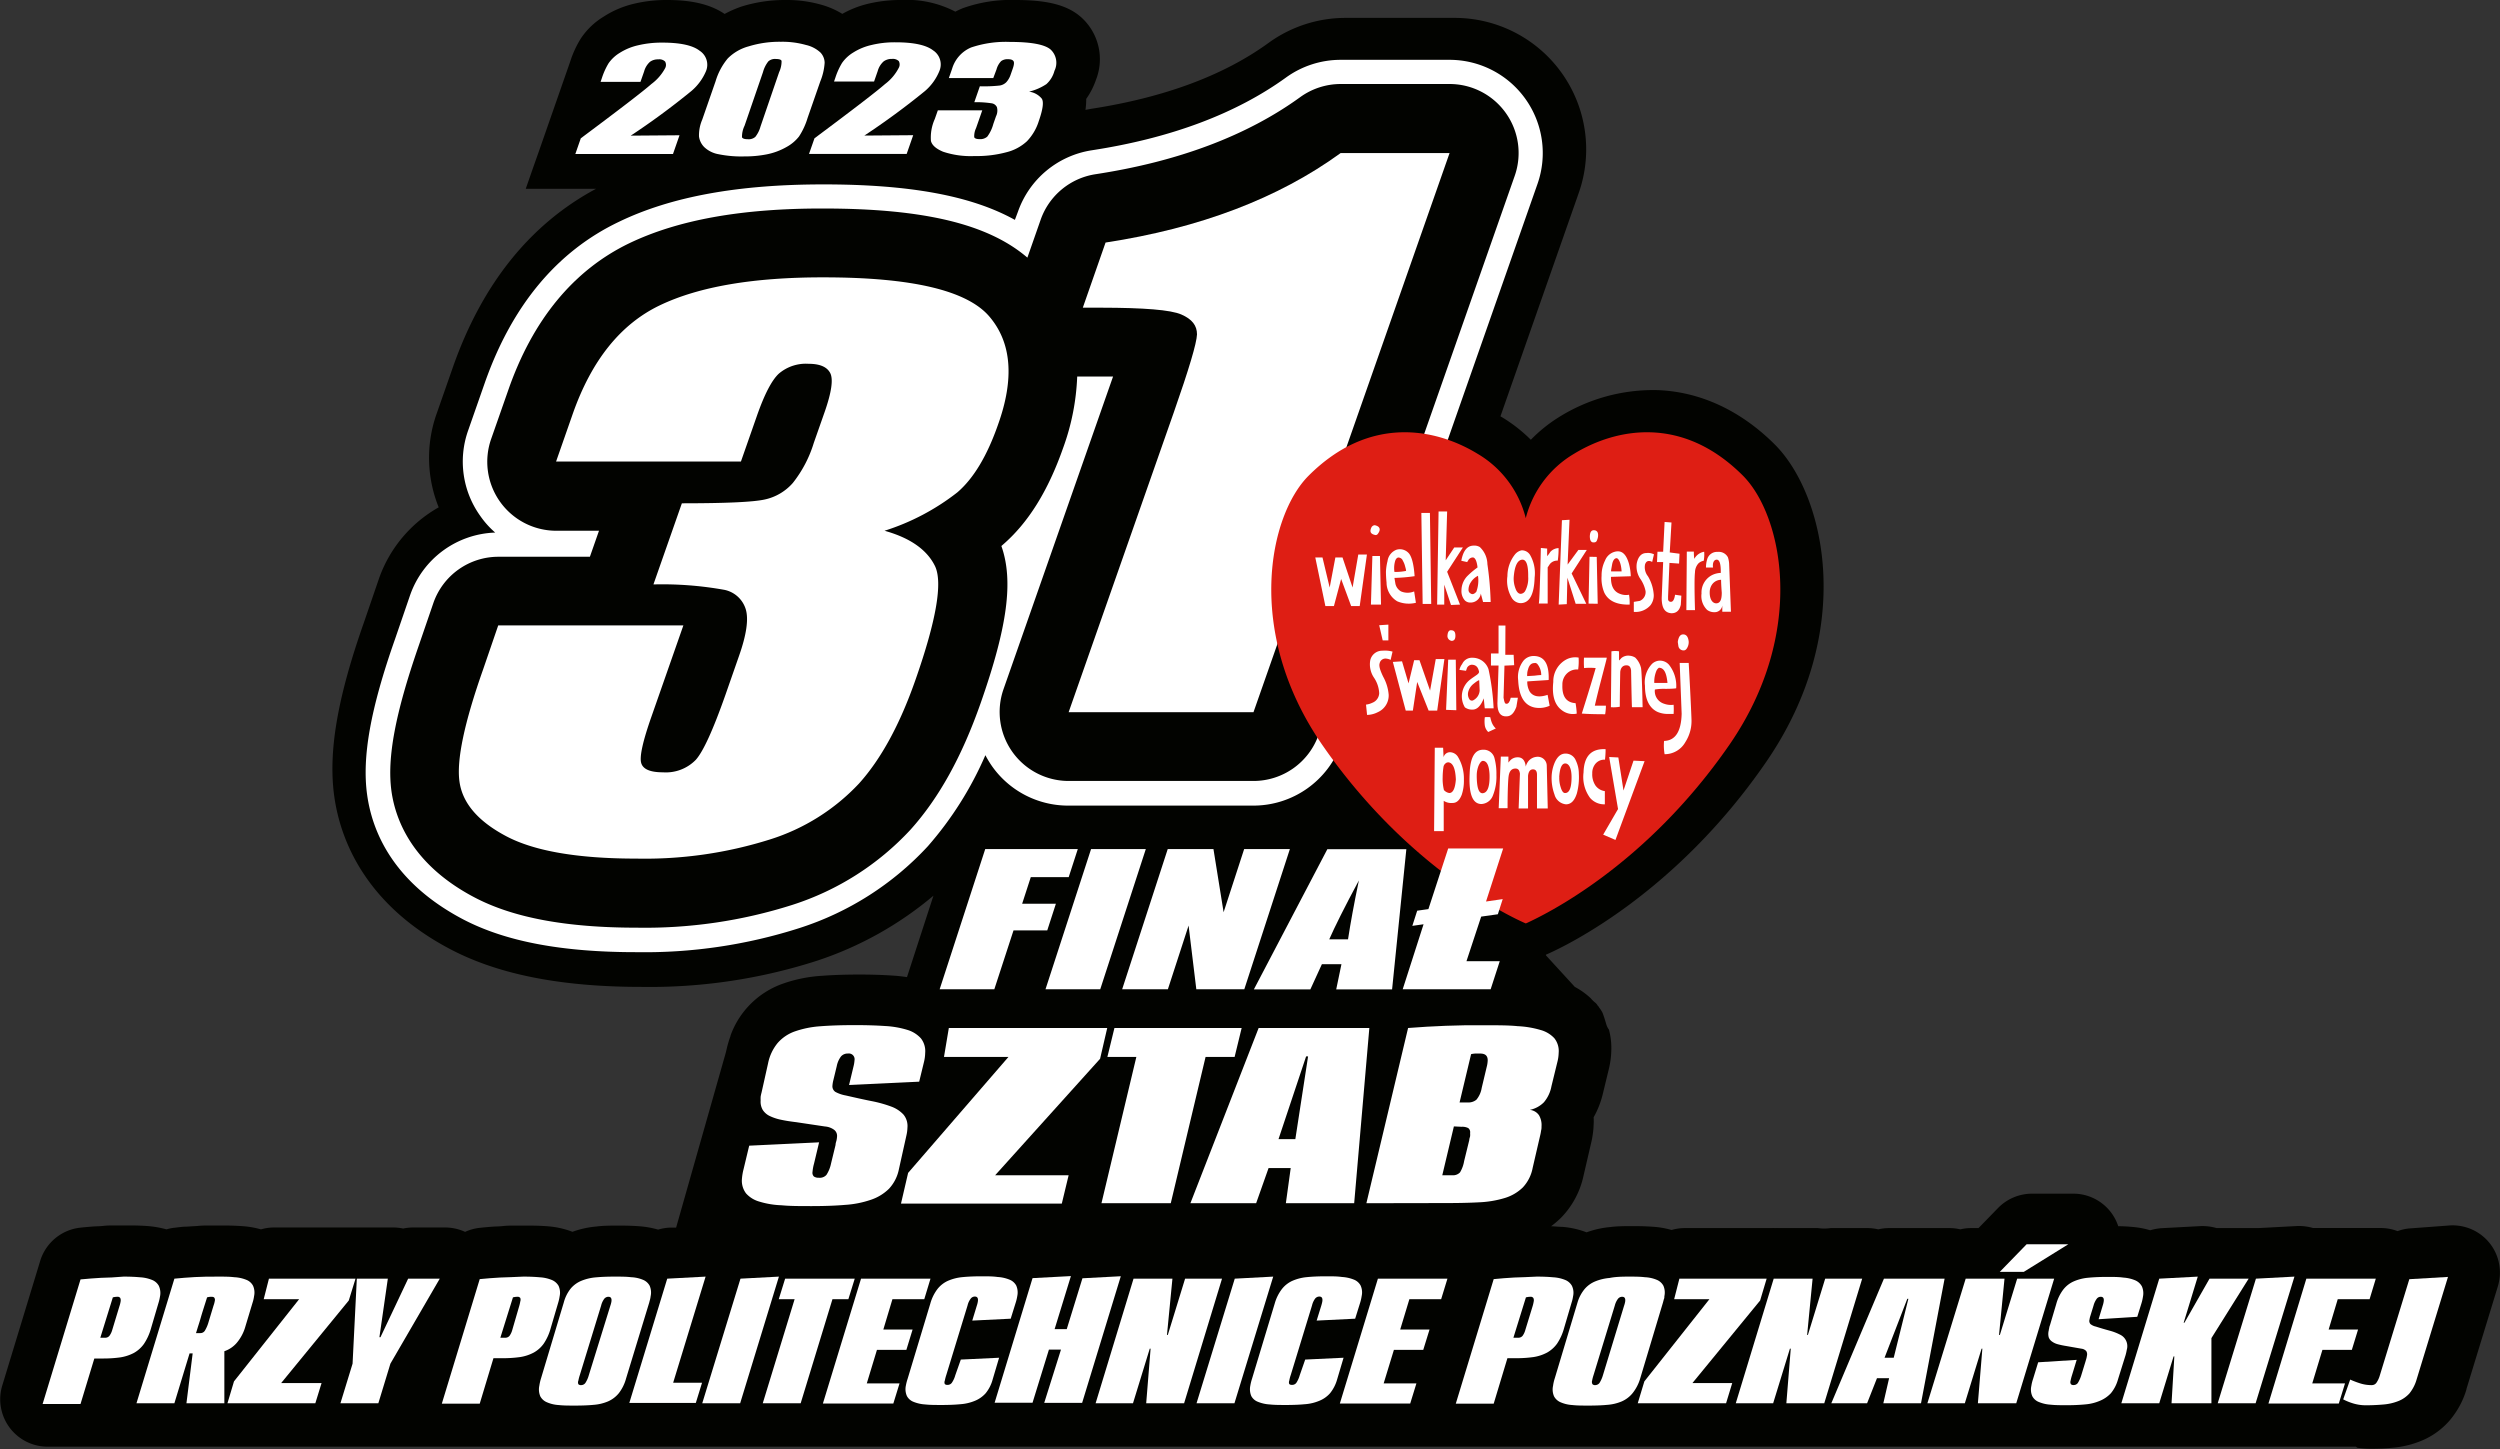 <svg xmlns="http://www.w3.org/2000/svg" viewBox="0 0 329.72 191.11"><rect x="0" y="0" width="329.72" height="191.11" fill="#333333" stroke="none"/><defs><style>.cls-1{fill:#020300;}.cls-2{fill:#fff;}.cls-3{fill:#de1e14;}</style></defs><g id="Warstwa_2" data-name="Warstwa 2"><g id="Warstwa_28" data-name="Warstwa 28"><path class="cls-1" d="M328.39,164a6.26,6.26,0,0,0-5.28-2.38L318,162a6,6,0,0,0-1.79.37,6.37,6.37,0,0,0-2.21-.41h-8.94a6.63,6.63,0,0,0-2.13-.26l-5.08.27h-.12l-.48,0h-4.91a6.62,6.62,0,0,0-2.14-.26l-5.07.27a6.54,6.54,0,0,0-1.54.28,11.07,11.07,0,0,0-2.33-.44c-.58-.06-1.21-.09-1.89-.1a6.24,6.24,0,0,0-5.93-4.29H268a6.28,6.28,0,0,0-4.49,1.9l-2.57,2.64h-1a5.9,5.9,0,0,0-1.4.17,6,6,0,0,0-1.41-.17h-8a6,6,0,0,0-1.41.17,6,6,0,0,0-1.41-.17h-4.88a5.84,5.84,0,0,1-1.67,0h-5.13a4.53,4.53,0,0,0-.52,0,4.07,4.07,0,0,0-.5,0H222.19a6.18,6.18,0,0,0-1.73.25,11.45,11.45,0,0,0-2.38-.42c-.79-.06-1.69-.09-2.66-.09s-2.11,0-3,.12a12.32,12.32,0,0,0-3.17.7,11.52,11.52,0,0,0-3.17-.72c-.47,0-1-.07-1.51-.08a13.38,13.38,0,0,0,1.28-1.09,11.31,11.31,0,0,0,3-5.58l1-4.31a11.3,11.3,0,0,0,.22-1.16,10.59,10.59,0,0,0,.11-1.23,7.83,7.83,0,0,0,0-1,11.85,11.85,0,0,0,1.21-3.08l.77-3.18a11.59,11.59,0,0,0,.35-2.49,9.38,9.38,0,0,0-.31-2.81,2.31,2.31,0,0,1-.36-.74c-.14-.49-.3-1-.47-1.45A3.85,3.85,0,0,0,211,133a1.43,1.43,0,0,1-.14-.2c0-.06-.11-.11-.14-.17l0,0a1.45,1.45,0,0,0-.4-.45,4.09,4.09,0,0,1-.51-.51h0a9.74,9.74,0,0,0-2.11-1.51L203.89,126l0-.09.17-.07c2.73-1.21,17-8.11,28.83-25.28,12-17.4,7.81-35.3,1.2-41.92-4.52-4.52-9.9-7-15.54-7.19a23.5,23.5,0,0,0-13,3.6A19.55,19.55,0,0,0,201.9,58a20.34,20.34,0,0,0-3.68-2.9l-.33-.19,10.32-29.44A17.34,17.34,0,0,0,191.85,2.36H177.48a17.28,17.28,0,0,0-10.19,3.31c-5.91,4.29-13.79,7.21-23.43,8.69l-.7.13a9.81,9.81,0,0,0,.1-1.45,9.8,9.8,0,0,0,1.28-2.5,7.43,7.43,0,0,0-1.94-8.26C140.79.68,138.2,0,133.93,0h0a18.76,18.76,0,0,0-7,1.1c-.32.14-.63.28-.93.44A13.85,13.85,0,0,0,118.83,0a18.32,18.32,0,0,0-4.4.51,13.15,13.15,0,0,0-3.34,1.32A10.85,10.85,0,0,0,108.41.65,16.5,16.5,0,0,0,103.64,0a19.15,19.15,0,0,0-5.77.84,14.19,14.19,0,0,0-2.3,1C93.73.6,91.32,0,88,0h0a18.36,18.36,0,0,0-4.41.5,12.75,12.75,0,0,0-4,1.71,9.56,9.56,0,0,0-3,2.89,13.52,13.52,0,0,0-1.38,3l-2.53,7.25-1.64,4.7-.84,2.38-.86,2.47h9.27c-8.68,4.65-15,12.53-18.85,23.45l-2.2,6.29a17.4,17.4,0,0,0,.3,12.27A17.41,17.41,0,0,0,50,76.26l-2,5.83c-3.52,10-4.72,17.08-3.92,22.9s4.14,14.31,15.26,20.17c6.3,3.33,14.56,5,25.25,5h0a71.9,71.9,0,0,0,23.16-3.45,46.27,46.27,0,0,0,15.36-8.58l-3.49,10.74c-.59-.09-1.2-.16-1.85-.2-1.31-.09-2.79-.14-4.42-.14-1.87,0-3.55.06-5,.17a18.82,18.82,0,0,0-5,1,11.34,11.34,0,0,0-7,6.87h0l0,.06a14,14,0,0,0-.53,1.8l-.09.38-6.56,23.1-.89,0a6.55,6.55,0,0,0-1.48.26,12.23,12.23,0,0,0-2.46-.44c-.79-.06-1.69-.09-2.66-.09s-2.11,0-3,.12a12.4,12.4,0,0,0-3.18.7,11.54,11.54,0,0,0-3.16-.72c-.83-.07-1.75-.1-2.74-.1H68c-.57,0-1.12,0-1.64.06s-1,.05-1.49.09-1,.08-1.53.14a6.19,6.19,0,0,0-2,.54,6.32,6.32,0,0,0-2.63-.58H54.49a6.43,6.43,0,0,0-1.32.14,6.41,6.41,0,0,0-1.31-.14H36.13a6.1,6.1,0,0,0-1.71.25,11.57,11.57,0,0,0-2.38-.42c-.79-.06-1.69-.09-2.66-.09H27.7c-.56,0-1.11,0-1.63.06l-1.47.09c-.5,0-1,.08-1.55.14a5.69,5.69,0,0,0-1.09.22,12.89,12.89,0,0,0-2.27-.42c-.82-.07-1.75-.1-2.74-.1H15.29c-.57,0-1.13,0-1.65.06s-1,.05-1.48.09-1,.08-1.53.14a6.24,6.24,0,0,0-5.33,4.39l-5,16.43a6.25,6.25,0,0,0,6,8.07H310.71l.2.14a12,12,0,0,0,1.7.13,29,29,0,0,0,3.05-.14,12.61,12.61,0,0,0,3.72-.92,9.91,9.91,0,0,0,3.76-2.74,11.28,11.28,0,0,0,2.15-4l0-.06,4.14-13.53A6.23,6.23,0,0,0,328.39,164Z"/><path class="cls-2" d="M201.21,13.08a12.29,12.29,0,0,0-10-5.19H176.82a12.32,12.32,0,0,0-7.22,2.34C163,15,154.41,18.22,144,19.82a12.3,12.3,0,0,0-9.74,8.09L133.85,29c-5.76-3.2-13.9-4.68-25.26-4.68h0c-11.25,0-20.06,1.61-26.93,4.92C73.46,33.14,67.52,40.3,63.94,50.49l-2.2,6.29A12.29,12.29,0,0,0,63.31,68a11.82,11.82,0,0,0,2,2.24,12.32,12.32,0,0,0-11.21,8.22l-2,5.83c-3.24,9.22-4.37,15.55-3.68,20.53.66,4.8,3.38,11.53,12.6,16.4,5.57,2.93,13,4.36,22.89,4.36h0a67,67,0,0,0,21.53-3.18,39.45,39.45,0,0,0,16.94-10.8,45.85,45.85,0,0,0,7.58-12,13.07,13.07,0,0,0,.89,1.47,12.28,12.28,0,0,0,10,5.18h24.39A12.3,12.3,0,0,0,176.92,98l25.86-73.75A12.29,12.29,0,0,0,201.21,13.08Z"/><path class="cls-1" d="M198.61,14.92a9.1,9.1,0,0,0-7.43-3.84H176.82a9.12,9.12,0,0,0-5.35,1.74c-7,5.07-16.07,8.49-27,10.16a9.13,9.13,0,0,0-7.22,6l-1.75,5c-5.19-4.45-13.66-6.47-26.89-6.48h0C97.78,27.48,89.43,29,83,32.08c-7.36,3.55-12.76,10.1-16,19.47l-2.2,6.28A9.1,9.1,0,0,0,73.34,70H79l-1.2,3.43H65.75a9.08,9.08,0,0,0-8.59,6.09l-2,5.83c-3,8.71-4.14,14.58-3.53,19,.56,4,2.91,9.78,10.94,14,5.09,2.68,12.1,4,21.41,4h0a64,64,0,0,0,20.5-3,36.38,36.38,0,0,0,15.6-9.92c3.75-4.17,6.78-9.64,9.26-16.71,3.53-10.07,4.35-16.11,2.73-20.71l.15-.13c3.39-2.92,6-7.11,8-12.82a30.81,30.81,0,0,0,1.85-9.4c.24,0,.48,0,.73,0h4l-.59,1.68L132.35,90.9A9.1,9.1,0,0,0,140.94,103h24.38a9.11,9.11,0,0,0,8.59-6.09L199.77,23.2A9.09,9.09,0,0,0,198.61,14.92Z"/><path class="cls-2" d="M191.18,20.19,165.32,93.93H140.94l13.87-39.54q3-8.57,3.06-10.29c0-1.16-.64-2-2.06-2.62s-4.95-.89-10.58-.9h-2.42l3-8.59q18.69-2.86,31-11.8Z"/><path class="cls-2" d="M116.66,70c3.37.94,5.58,2.49,6.64,4.63s.2,7.16-2.57,15.06q-3.08,8.81-7.44,13.65a27.28,27.28,0,0,1-11.76,7.38,54.8,54.8,0,0,1-17.6,2.52q-11.58,0-17.16-2.95t-6.17-7.2Q60,98.83,63.71,88.31l2-5.83H90.13l-4.2,12q-1.68,4.78-1.38,6.08c.2.87,1.16,1.3,2.89,1.3a5.51,5.51,0,0,0,4.32-1.64q1.47-1.63,3.91-8.56l1.78-5.1c1-2.82,1.3-4.89.91-6.19a3.72,3.72,0,0,0-2.84-2.58,46.24,46.24,0,0,0-9.34-.71l3.75-10.7q8.68,0,10.92-.5a6.83,6.83,0,0,0,3.72-2.19,16,16,0,0,0,2.76-5.28l1.44-4.1q1.35-3.87.73-5.1c-.42-.82-1.37-1.23-2.86-1.23a5.49,5.49,0,0,0-3.92,1.3c-.93.86-1.89,2.71-2.88,5.53l-2.12,6.06H73.34l2.2-6.29Q79.26,44,87,40.28t21.63-3.7q17.44,0,21.85,5.16T131.63,56q-2.16,6.19-5.37,8.94A30.47,30.47,0,0,1,116.66,70Z"/><path class="cls-3" d="M229.88,62.74c-8.06-8.07-16.84-6.23-22.32-2.87a13.8,13.8,0,0,0-6.33,8.47,13.72,13.72,0,0,0-6.32-8.47c-5.48-3.36-14.25-5.2-22.32,2.87-5.23,5.22-8.46,20.62,1.78,35.47,11.19,16.21,24.58,22.57,26.72,23.52l.14.06.15-.06c2.14-1,15.53-7.31,26.72-23.52C238.34,83.36,235.11,68,229.88,62.74Z"/><path class="cls-2" d="M220.45,68.91l-.91-.07-.19,3.93-.75,0-.06,1.36.81,0-.19,4.75c0,1.28.38,1.94,1.29,2,.64,0,1.06-.36,1.23-1.13l.07-1.19-.83-.12c-.09.63-.28.93-.53.93A.35.35,0,0,1,220,79l0-.34.18-4.42,1.27.09.06-1.3-1.29-.17Z"/><path class="cls-2" d="M228.05,74.3a3.3,3.3,0,0,0-.16-.8,1.36,1.36,0,0,0-1.36-.71,1.34,1.34,0,0,0-1.38,1,3.53,3.53,0,0,0-.15,1.06l.93,0a1.62,1.62,0,0,1,0-.53c.07-.34.24-.49.47-.51.4,0,.57.58.55,1.75a2.77,2.77,0,0,0-1.25.34,2.58,2.58,0,0,0-1.29,2.38,2.55,2.55,0,0,0,.74,2.16,1.57,1.57,0,0,0,1,.3,1,1,0,0,0,1-.89l0,.83h1.14Zm-2.56,3.79a1.79,1.79,0,0,1,.31-1,1.46,1.46,0,0,1,1.19-.62s0,.57.09,1.7c0,.89-.19,1.36-.68,1.4S225.47,79.1,225.49,78.09Z"/><path class="cls-2" d="M223.4,72.75l-.93,0-.06,7.72h1.14c-.08-2.7-.08-4.38,0-5a1.79,1.79,0,0,1,.45-1.16,1.33,1.33,0,0,1,.7-.35,4.5,4.5,0,0,0,.06-1.19,1.8,1.8,0,0,0-1.3.94A6.25,6.25,0,0,1,223.4,72.75Z"/><path class="cls-2" d="M215.08,76a7.23,7.23,0,0,0-.24-1.65c-.31-1.09-.78-1.64-1.48-1.64a1.9,1.9,0,0,0-1.68,1.23,4.34,4.34,0,0,0-.45,2,4.9,4.9,0,0,0,.36,2.23c.53,1.08,1.64,1.61,3.34,1.57a6.38,6.38,0,0,0-.08-1.3,2.14,2.14,0,0,1-1.2-.12c-.82-.3-1.21-1.05-1.18-2.24Zm-2.57-.64c-.07,0,0-.29.1-.87s.32-.85.58-.87.61.58.68,1.74Z"/><path class="cls-2" d="M218.14,73.11a1.75,1.75,0,0,0-1-.17c-.66,0-1.1.49-1.27,1.36a2.91,2.91,0,0,0,.44,2,4.35,4.35,0,0,1,.72,1.66,1.25,1.25,0,0,1-.76,1.29l-.79.13,0,1.32a2.61,2.61,0,0,0,2.21-.89,2.14,2.14,0,0,0,.42-1.34,5.44,5.44,0,0,0-.76-2.46,1.92,1.92,0,0,1-.39-1.56c.11-.34.3-.48.56-.46a.72.72,0,0,1,.38.13Z"/><path class="cls-2" d="M222,83.67c-.28,0-.47.15-.6.49a2.36,2.36,0,0,0-.12.51l.08.55a.68.68,0,0,0,.72.56c.18,0,.35-.13.49-.43a1.51,1.51,0,0,0,.15-.72C222.66,84,222.41,83.67,222,83.67Z"/><path class="cls-2" d="M215.67,86.73a1.7,1.7,0,0,0-.76-.25,1.41,1.41,0,0,0-1.07.31,3,3,0,0,1-.31.32l0-1.21a3.15,3.15,0,0,0-1,0l-.07,7.37a4.27,4.27,0,0,0,1.17-.06c0-.11,0-1.64.06-4.61.07-.55.34-.83.77-.85s.59.21.66.66c.06,3.19.1,4.82.12,4.86l1.4,0c-.06-3.12-.14-4.84-.21-5.18A2.86,2.86,0,0,0,215.67,86.73Z"/><path class="cls-2" d="M220.11,87.66a1.6,1.6,0,0,0-1.13-.53,1.54,1.54,0,0,0-1.1.43,3.54,3.54,0,0,0-.93,2.87c0,1.8.57,2.95,1.65,3.46a3.49,3.49,0,0,0,1.24.27c.27,0,.55,0,.89,0a9.14,9.14,0,0,0,0-1.21,2.62,2.62,0,0,1-1.24-.13,1.74,1.74,0,0,1-1.23-1.88,7.19,7.19,0,0,1,1.41-.09c.93,0,1.4-.06,1.4-.08A4.48,4.48,0,0,0,220.11,87.66Zm-1.63.77a1.06,1.06,0,0,1,.31-.36c.66,0,1,.64,1.13,2-1.15,0-1.74,0-1.74,0A3.73,3.73,0,0,1,218.48,88.43Z"/><path class="cls-2" d="M222.72,87.43l-1.19,0,.26,6.71c-.06,2.33-.83,3.54-2.32,3.58a6.67,6.67,0,0,0,.07,1.75,3.12,3.12,0,0,0,2.74-1.6,5.13,5.13,0,0,0,.81-2.88C223.09,94.91,223,92.38,222.72,87.43Z"/><path class="cls-2" d="M209.68,70.71c0,.54.15.83.49.83s.42-.14.51-.44a1.41,1.41,0,0,0,.09-.55c0-.41-.22-.62-.56-.62S209.71,70.18,209.68,70.71Zm.3.2h0a.12.12,0,0,0,0,.08A.15.15,0,0,1,210,70.91Z"/><path class="cls-2" d="M207,68.55l-1,.06-.43,11.13,1.07-.06.08-3.49,1.09,3.44,1.4,0-1.93-4,2-3.1-1.11,0-1.42,1.93Z"/><path class="cls-2" d="M188.59,67.65h-1.13l.17,12h1.13Z"/><path class="cls-2" d="M190.86,67.46h-1.13l-.19,12.28h.94V77.11l.89,2.68,1.19-.05-1.7-4.33,2.08-3.21H191.8l-1.13,1.7Z"/><path class="cls-2" d="M193.69,73.82a.71.71,0,0,1,.55-.3c.3,0,.53.44.63,1.32A10.78,10.78,0,0,0,193.5,76a2.77,2.77,0,0,0-.75,1.87,1.84,1.84,0,0,0,.45,1.32,1,1,0,0,0,.72.28,1.35,1.35,0,0,0,1.38-1.19l.3,1.12,1,0a42.31,42.31,0,0,0-.43-5,3.18,3.18,0,0,0-1-2.25,1.38,1.38,0,0,0-.81-.19c-.84,0-1.39.66-1.63,2l.77.17Zm1,4.25c-.27.29-.5.36-.72.21a.53.53,0,0,1-.29-.43,1.74,1.74,0,0,1,.31-1.06,2.32,2.32,0,0,1,.94-.85A4.3,4.3,0,0,1,194.7,78.07Z"/><path class="cls-2" d="M185.76,72.92a1.57,1.57,0,0,0-1.57-.42A1.86,1.86,0,0,0,183,74a6.81,6.81,0,0,0-.21,1.38,14.29,14.29,0,0,0,.08,1.46,2.88,2.88,0,0,0,1.42,2.47,3.89,3.89,0,0,0,2.45.19L186.51,78a2.22,2.22,0,0,1-1.73,0,1.54,1.54,0,0,1-.74-1l-.13-.78a21.92,21.92,0,0,0,2.66-.23C186.46,74.37,186.17,73.33,185.76,72.92Zm-.76,1a2.72,2.72,0,0,1,.32.79c.11.38.15.57.1.59a6.92,6.92,0,0,1-1.51.13A3.36,3.36,0,0,1,184,74c.09-.3.25-.45.42-.47A.65.65,0,0,1,185,73.9Z"/><path class="cls-2" d="M191.37,83.12c-.28,0-.44.23-.47.76a.64.64,0,0,0,.56.64c.34,0,.51-.25.49-.74S191.75,83.14,191.37,83.12Zm0,.51s0,.08,0,.11,0,0,0,0h0s0-.06,0-.08S191.42,83.61,191.42,83.63Z"/><path class="cls-2" d="M187.21,87.07h-.7l-.74,3.06-.86-2.91-1.21.08,1.7,6.42h.94l.57-3.78,1.51,3.78h1.13l.95-6.8h-1.14l-.75,4.16Z"/><path class="cls-2" d="M198.55,82.5l-.91,0,0,3.68-1,0v1.6h1c-.09,3.1-.15,4.76-.15,5,0,1.17.4,1.74,1.19,1.7.61,0,1-.43,1.31-1.25l.2-1.21h-.94c-.12.53-.3.78-.53.8s-.26-.13-.34-.4l-.08-.4.12-4.23,1.28-.06-.07-1.37-1.1,0Z"/><path class="cls-2" d="M192.48,88.35l.87.12.13-.38a.77.77,0,0,1,.59-.42c.55,0,.87.27,1,.93,0,.13-.09.26-.33.43s-.59.4-.78.55a2.8,2.8,0,0,0-.76,3.71,1.61,1.61,0,0,0,1,.3c.6,0,1.1-.47,1.49-1.49l.13,1.32,1.17,0a31,31,0,0,0-.67-5.14,2.21,2.21,0,0,0-2.14-1.53,1.4,1.4,0,0,0-1.34.83A2,2,0,0,0,192.48,88.35Zm1.91,1.8c.4-.32.63-.45.7-.43l.06,1.34a1.54,1.54,0,0,1-.78,1.26.39.39,0,0,1-.58-.11,1.23,1.23,0,0,1-.15-.95A2,2,0,0,1,194.39,90.15Z"/><path class="cls-2" d="M192,87h-1l-.28,6.62,1.35.05Z"/><path class="cls-2" d="M205.45,73.94a10.87,10.87,0,0,0,.11-1.65,1.52,1.52,0,0,0-1.1.51,3.45,3.45,0,0,1-.41.55c0-.41,0-.74,0-1l-.83-.08c-.1,4.56-.19,7-.27,7.33h1.17l0-4.77.3-.45A1.25,1.25,0,0,1,205.45,73.94Z"/><path class="cls-2" d="M201.78,73.16a1.28,1.28,0,0,0-1.1-.58,1.53,1.53,0,0,0-.87.54,4.63,4.63,0,0,0-1,2.86,4.41,4.41,0,0,0,.61,2.93,1.43,1.43,0,0,0,1.1.64c1.19,0,1.81-1.1,1.88-3.38A4.8,4.8,0,0,0,201.78,73.16Zm-1,.65c.53,0,.79.73.77,2.26a3.51,3.51,0,0,1-.36,1.8.75.75,0,0,1-.62.45c-.3,0-.55-.25-.72-.77a3.61,3.61,0,0,1-.21-1.42C199.76,74.62,200.14,73.84,200.8,73.81Z"/><path class="cls-2" d="M202.16,86.52a1.73,1.73,0,0,0-1.25.64,3.51,3.51,0,0,0-.68,2.57c.1,2.1.81,3.29,2.15,3.58a3.32,3.32,0,0,0,2-.23l-.27-1.44c-1.13.38-1.92.23-2.36-.43a2.56,2.56,0,0,1-.32-1.34c1.78-.12,2.72-.17,2.82-.19C204.33,87.52,203.65,86.47,202.16,86.52Zm.3.91a.64.64,0,0,1,.27.11,2.28,2.28,0,0,1,.54,1.49s-.28,0-.85.08l-1,.06a.88.88,0,0,1,0-.27,1.86,1.86,0,0,1,.1-.58c.15-.59.43-.87.87-.87Z"/><path class="cls-2" d="M206.65,86.94a3.28,3.28,0,0,0-1.79,3c-.19,1.78.17,3,1.09,3.7a2.38,2.38,0,0,0,2,.48s0-.48-.15-1.38c-1.21-.08-1.8-.87-1.74-2.42a2,2,0,0,1,.68-1.57,1.87,1.87,0,0,1,1.4-.45,7.82,7.82,0,0,0,.06-1.57A2.56,2.56,0,0,0,206.65,86.94Z"/><path class="cls-2" d="M208.92,88.11a8.13,8.13,0,0,1,1.53,0s-.56,2-1.83,6c.74.06,1.76.09,3.08.09a6.83,6.83,0,0,0,.1-1.13c-.78,0-1.27,0-1.46,0,0,0,.23-1.06.77-3.15s.84-3.18.8-3.18h-3A10.56,10.56,0,0,0,208.92,88.11Z"/><path class="cls-2" d="M181.33,70.55a.33.33,0,0,0,.38-.13c.44-.56.31-1-.39-1.15a.52.52,0,0,0-.46.32C180.62,70.12,180.77,70.42,181.33,70.55Z"/><path class="cls-2" d="M182,73.33H181l-.19,6.41h1.33Z"/><path class="cls-2" d="M183.11,82.38l-1.21.08.46,2h.75Z"/><path class="cls-2" d="M182.81,86.86a1.79,1.79,0,0,1,.6.17l.25-1.09a3.68,3.68,0,0,0-1.32-.12,1.61,1.61,0,0,0-1.63,1.32,3.15,3.15,0,0,0,.49,2.22,4,4,0,0,1,.7,2.06,1.41,1.41,0,0,1-.89,1.26,2.71,2.71,0,0,1-.85.25l.14,1.36a3.21,3.21,0,0,0,1.41-.36,2.41,2.41,0,0,0,1.44-2.31,5.88,5.88,0,0,0-.72-2.36c-.41-.85-.59-1.43-.47-1.78A.78.78,0,0,1,182.81,86.86Z"/><path class="cls-2" d="M205,100.69a5.19,5.19,0,0,0-.36,1.72,6.35,6.35,0,0,0,.38,2.38,1.74,1.74,0,0,0,1.51,1.29c.66,0,1.13-.46,1.44-1.44a8.27,8.27,0,0,0,.26-2.6,4,4,0,0,0-.39-1.72,1.44,1.44,0,0,0-1.38-.93C205.84,99.39,205.35,99.82,205,100.69Zm.64,1.78c.08-1.17.34-1.78.8-1.78s.83.59.83,1.8q0,2.13-.87,2.1c-.23,0-.42-.27-.57-.78A3.88,3.88,0,0,1,205.65,102.47Z"/><path class="cls-2" d="M202.63,99.82a1.58,1.58,0,0,0-1.12.66,1.94,1.94,0,0,0-.28.63c-.09-.85-.47-1.27-1.15-1.23a1.33,1.33,0,0,0-.85.36,2.64,2.64,0,0,0-.29.34l0-.79-1,0-.28,6.8,1.17,0c0-2.4.08-3.78.13-4.16.08-.64.33-1,.78-1.06s.66.17.72.67l-.17,4.59,1.24,0,0-4.31c.06-.55.27-.84.63-.85s.55.22.55.7l0,4.46h1.42L204,101A1.19,1.19,0,0,0,202.63,99.82Z"/><path class="cls-2" d="M210,102a1.91,1.91,0,0,1,.39-1.23,1.53,1.53,0,0,1,1.29-.58,12.93,12.93,0,0,0,.08-1.38c-1.88-.1-2.86.92-2.91,3.08a4.66,4.66,0,0,0,.86,3.34,2.44,2.44,0,0,0,1.95.85s0-.59,0-1.74a1.82,1.82,0,0,1-1.23-.73A2.64,2.64,0,0,1,210,102Z"/><path class="cls-2" d="M196.55,94.59a3.3,3.3,0,0,0-.72,0,4.11,4.11,0,0,0,0,1.1,1.5,1.5,0,0,0,.45.85l1-.46a2.24,2.24,0,0,1-.58-.92A5,5,0,0,1,196.55,94.59Z"/><path class="cls-2" d="M190.33,98.62h-1.1l-.09,11,1.27,0,0-4a1.83,1.83,0,0,0,1.19.28c.52,0,.92-.38,1.19-1.09a5.83,5.83,0,0,0,.28-2,5.57,5.57,0,0,0-.79-3,1.28,1.28,0,0,0-1-.6.87.87,0,0,0-.89.66Zm.38,2,.24-.08c.65,0,1,.78,1.06,2.27-.09,1.19-.38,1.78-.87,1.78a1.21,1.21,0,0,1-.49-.2l-.21-.18a6.17,6.17,0,0,1-.17-1.69,9.62,9.62,0,0,1,.1-1.32A.74.74,0,0,1,190.71,100.64Z"/><path class="cls-2" d="M197.36,102.21a8,8,0,0,0-.25-2.2,1.47,1.47,0,0,0-1.51-1.13c-1.1,0-1.7,1-1.77,3.16-.14,2.7.39,4,1.56,4a1.71,1.71,0,0,0,1.51-1.13A6.62,6.62,0,0,0,197.36,102.21Zm-1.8-1.86c.51,0,.82.53.89,1.74.06,1.63-.25,2.48-.92,2.53-.34,0-.59-.34-.7-1.17a8.77,8.77,0,0,1-.06-1.4A3.64,3.64,0,0,1,195,101C195.19,100.58,195.37,100.37,195.56,100.35Z"/><polyline class="cls-2" points="215.44 100.32 214.12 104.26 213.44 99.9 212.23 99.84 213.4 106.7 211.44 110.08 213.06 110.78 216.9 100.39 215.44 100.32"/><polyline class="cls-2" points="209.64 73.43 209.51 79.61 210.72 79.63 210.59 73.45 209.64 73.43"/><polyline class="cls-2" points="178.2 79.93 176.88 76.36 175.93 79.93 174.8 79.93 173.47 73.52 174.42 73.52 175.37 77.49 176.12 73.52 177.06 73.52 178.39 77.49 179.14 73.14 180.28 73.14 179.33 79.93 178.2 79.93"/><polygon class="cls-2" points="139.26 119.19 134.81 119.19 135.95 115.68 140.95 115.68 142.15 111.98 129.94 111.98 123.93 130.47 131.14 130.47 133.67 122.71 138.12 122.71 139.26 119.19"/><polygon class="cls-2" points="143.9 111.98 137.89 130.47 145.11 130.47 151.12 111.98 143.9 111.98"/><polygon class="cls-2" points="164.09 111.98 161.38 120.31 160.04 111.98 154.01 111.98 148 130.47 154.03 130.47 156.76 122.07 157.78 130.47 164.11 130.47 170.12 111.98 164.09 111.98"/><path class="cls-2" d="M175.06,112l-9.69,18.49h7.45l1.52-3.32h2.58l-.69,3.32h7.37L185.48,112Zm2.73,11.89h-2.48c.72-1.64,2-4.22,3.91-7.77C178.58,119.19,178.11,121.78,177.79,123.87Z"/><path class="cls-2" d="M195.35,120.89l2.2-.31.64-2-2.2.32,2.26-7H191l-2.61,8-1.48.21-.64,2,1.48-.21L185,130.47h11.6l1.2-3.7h-4.39Z"/><path class="cls-2" d="M89.62,17.84l-.86,2.47H75.88l.72-2.07q7.74-5.77,9.3-7.15A6.35,6.35,0,0,0,87.72,9a.91.91,0,0,0,0-.88,1.06,1.06,0,0,0-.89-.29,1.77,1.77,0,0,0-1.1.32,2.63,2.63,0,0,0-.78,1.28l-.48,1.37H79.21l.18-.53a9.26,9.26,0,0,1,.87-1.92,4.87,4.87,0,0,1,1.48-1.38,7.65,7.65,0,0,1,2.43-1,13.4,13.4,0,0,1,3.18-.35c2.33,0,4,.35,4.92,1.07a2.2,2.2,0,0,1,.84,2.7A7,7,0,0,1,91.19,12a97.46,97.46,0,0,1-8,5.89Z"/><path class="cls-2" d="M108.19,10.73l-1.68,4.83A9.41,9.41,0,0,1,105.38,18a5.35,5.35,0,0,1-1.69,1.41,8.59,8.59,0,0,1-2.53.94,14.79,14.79,0,0,1-3,.28,15,15,0,0,1-3.39-.29,3.65,3.65,0,0,1-1.89-.94A2.43,2.43,0,0,1,92.19,18a5.22,5.22,0,0,1,.43-2.23l1.76-5.06a8.47,8.47,0,0,1,1.6-3,6.15,6.15,0,0,1,2.77-1.6,13.85,13.85,0,0,1,4.23-.6,11.44,11.44,0,0,1,3.31.42,4.15,4.15,0,0,1,1.92,1,2,2,0,0,1,.55,1.35A7.8,7.8,0,0,1,108.19,10.73Zm-5.43-1.22a3.35,3.35,0,0,0,.32-1.44c0-.19-.3-.29-.74-.29a1.32,1.32,0,0,0-1,.31,3.9,3.9,0,0,0-.71,1.42L98.2,16.58a3.34,3.34,0,0,0-.34,1.52c.07.17.32.26.76.26a1.31,1.31,0,0,0,1-.31,3.83,3.83,0,0,0,.68-1.36Z"/><path class="cls-2" d="M120.44,17.83l-.86,2.47H106.7l.72-2.06q7.74-5.77,9.3-7.15a6.26,6.26,0,0,0,1.82-2.15.92.92,0,0,0,0-.88,1.13,1.13,0,0,0-.9-.29,1.78,1.78,0,0,0-1.1.33,2.64,2.64,0,0,0-.78,1.27l-.48,1.38H110l.18-.52a9.26,9.26,0,0,1,.87-1.92,4.87,4.87,0,0,1,1.48-1.38,7.65,7.65,0,0,1,2.43-1,12.9,12.9,0,0,1,3.18-.35c2.33,0,4,.35,4.92,1.06a2.21,2.21,0,0,1,.84,2.71A6.88,6.88,0,0,1,122,12a98.35,98.35,0,0,1-8,5.88Z"/><path class="cls-2" d="M135.72,12.09a2.61,2.61,0,0,1,1.67.91c.29.42.16,1.4-.38,2.95a6.7,6.7,0,0,1-1.57,2.68,6.13,6.13,0,0,1-2.71,1.45,15,15,0,0,1-4.19.5,11.51,11.51,0,0,1-4.16-.57c-.93-.39-1.46-.86-1.6-1.42a5.94,5.94,0,0,1,.51-2.9l.4-1.14h5.86l-.82,2.35a2.44,2.44,0,0,0-.24,1.19c.06.17.3.26.72.26a1.38,1.38,0,0,0,1-.33,4.92,4.92,0,0,0,.8-1.68l.35-1a1.69,1.69,0,0,0,.12-1.21.92.92,0,0,0-.72-.51,13.64,13.64,0,0,0-2.26-.14l.73-2.1a19,19,0,0,0,2.62-.1,1.57,1.57,0,0,0,.86-.43,2.76,2.76,0,0,0,.58-1l.28-.8c.18-.51.21-.84.09-1s-.34-.24-.7-.24a1.4,1.4,0,0,0-.92.25,2.55,2.55,0,0,0-.61,1.09L131,10.3h-5.86l.43-1.23a4.4,4.4,0,0,1,2.51-2.81,14.34,14.34,0,0,1,5.14-.73c2.8,0,4.57.34,5.34,1a2.39,2.39,0,0,1,.51,2.81A3.58,3.58,0,0,1,138,11.1,7.26,7.26,0,0,1,135.72,12.09Z"/><path class="cls-2" d="M121.23,142.66l-9.25.44.6-2.5a4.33,4.33,0,0,0,.12-.76.76.76,0,0,0-.87-.89,1.15,1.15,0,0,0-.91.38,3.09,3.09,0,0,0-.56,1.27l-.44,1.82a4.2,4.2,0,0,0-.13.75.89.89,0,0,0,.39.84,4.59,4.59,0,0,0,1.37.47c1.27.29,2.42.55,3.44.75a16.39,16.39,0,0,1,2.57.72,4.13,4.13,0,0,1,1.6,1.05,2.38,2.38,0,0,1,.52,1.73,5.08,5.08,0,0,1-.13,1l-1,4.5a5.28,5.28,0,0,1-1.3,2.55,6.19,6.19,0,0,1-2.4,1.46,13,13,0,0,1-3.4.67c-1.3.11-2.76.16-4.39.16s-2.85,0-4-.11a11.14,11.14,0,0,1-2.9-.48,3.68,3.68,0,0,1-1.76-1.08,2.76,2.76,0,0,1-.55-1.9,7.18,7.18,0,0,1,.21-1.27l.75-3.13,9.22-.44-.67,2.81a5.9,5.9,0,0,0-.2,1.1.67.67,0,0,0,.19.6,1.08,1.08,0,0,0,.65.16,1.17,1.17,0,0,0,1-.38,4.33,4.33,0,0,0,.6-1.48l.6-2.47c0-.23.09-.44.13-.62a3.31,3.31,0,0,0,.07-.55A1,1,0,0,0,110,149a2.33,2.33,0,0,0-1.19-.43L105,148c-.77-.09-1.45-.2-2-.32a6.41,6.41,0,0,1-1.5-.5,2.26,2.26,0,0,1-.9-.79,2.14,2.14,0,0,1-.28-1.24,4.87,4.87,0,0,1,0-.51,5.41,5.41,0,0,1,.12-.55l.86-3.85a6.08,6.08,0,0,1,1.27-2.69,5.38,5.38,0,0,1,2.29-1.53,12.88,12.88,0,0,1,3.36-.67c1.3-.1,2.8-.15,4.52-.15q2.23,0,4,.12a12.2,12.2,0,0,1,2.93.51,3.91,3.91,0,0,1,1.79,1.12,2.74,2.74,0,0,1,.56,1.92,5.46,5.46,0,0,1-.17,1.24Z"/><path class="cls-2" d="M140.94,155l-.9,3.74H118.83l.94-4.05L133,139.4h-8.5l.64-3.82h20.89l-.94,4.06L131.25,155Z"/><path class="cls-2" d="M154.41,158.69h-9.14l4.6-19.29h-3.82l.93-3.82h16.78l-.93,3.82H159Z"/><path class="cls-2" d="M169.59,158.69l.64-4.64h-2.92l-1.64,4.64H157l9-23.11H180.6l-2,23.11Zm2.93-19.36h-.26l-3.64,10.91h2.22Z"/><path class="cls-2" d="M180.21,158.69l5.5-23.11,2.47-.17,2.48-.12,2.6-.07h2.85c1.52,0,2.87,0,4.06.12a12.61,12.61,0,0,1,3,.5,3.86,3.86,0,0,1,1.83,1.09,2.72,2.72,0,0,1,.57,1.93,5.34,5.34,0,0,1-.17,1.2l-.78,3.19a4.54,4.54,0,0,1-1,2.13,3.67,3.67,0,0,1-1.85,1,1.66,1.66,0,0,1,1.2.7,2.53,2.53,0,0,1,.34,1.46c0,.19,0,.37-.06.57a4.79,4.79,0,0,1-.11.6l-1,4.32a5.17,5.17,0,0,1-1.3,2.58,5.8,5.8,0,0,1-2.37,1.39,13.6,13.6,0,0,1-3.39.57c-1.3.07-2.75.1-4.35.1Zm11.54-10.13L190.22,155h1.28a1.27,1.27,0,0,0,1.06-.38,4.26,4.26,0,0,0,.54-1.48l.68-2.78c0-.18.08-.35.11-.51a2.25,2.25,0,0,0,0-.41.68.68,0,0,0-.25-.66,1.7,1.7,0,0,0-.87-.17Zm.75-3.16h1.06a1.66,1.66,0,0,0,1.16-.36,3.24,3.24,0,0,0,.7-1.56l.67-2.81a3.77,3.77,0,0,0,.12-.83c0-.59-.31-.89-1-.89l-.64,0a3,3,0,0,0-.55.08Z"/><path class="cls-2" d="M16.29,168.37q1.23,0,2.19.09a4.93,4.93,0,0,1,1.58.35,1.76,1.76,0,0,1,.89.78A2.26,2.26,0,0,1,21.1,171a5.85,5.85,0,0,1-.2.85l-1,3.4a7,7,0,0,1-.92,2,4.09,4.09,0,0,1-1.31,1.18,5.71,5.71,0,0,1-1.79.59,16.24,16.24,0,0,1-2.34.15h-1.1l-1.82,6h-5l5-16.43,1.36-.12,1.34-.09,1.42-.05Zm-.53,3.88a3.61,3.61,0,0,0,.15-.61.78.78,0,0,0-.05-.45.42.42,0,0,0-.39-.16,2.33,2.33,0,0,0-.59.08l-1.65,5.32h.61a.7.7,0,0,0,.59-.25,2.38,2.38,0,0,0,.38-.8Z"/><path class="cls-2" d="M28.71,168.37c.82,0,1.55,0,2.19.08a4.81,4.81,0,0,1,1.58.34,1.69,1.69,0,0,1,.89.78,2.2,2.2,0,0,1,.14,1.37,4.8,4.8,0,0,1-.2.87l-.93,3.08a5.76,5.76,0,0,1-1.15,2.21,3.75,3.75,0,0,1-1.64,1.11l0,6.86h-5l.82-6.57H25l-2,6.57H18l5-16.43,1.36-.12,1.35-.09,1.4-.05Zm-2.28,7.45a.69.69,0,0,0,.59-.32,4.58,4.58,0,0,0,.49-1.15l.65-2.15a3.34,3.34,0,0,0,.17-.63.51.51,0,0,0-.06-.41c-.06-.09-.19-.13-.39-.13a1.91,1.91,0,0,0-.57.08c-.36,1.15-.64,2-.83,2.67s-.34,1.09-.43,1.4l-.2.64Z"/><path class="cls-2" d="M42.41,182.41l-.82,2.66H30l.86-2.88,8.59-10.84H34.78l.69-2.71H46.89L46,171.52l-8.92,10.89Z"/><path class="cls-2" d="M53.83,168.64H58l-6.51,11.21-1.59,5.22h-5l1.6-5.22.56-11.21h4.09l-1.11,7.72h.14Z"/><path class="cls-2" d="M69,168.37q1.23,0,2.19.09a4.93,4.93,0,0,1,1.58.35,1.83,1.83,0,0,1,.9.78,2.2,2.2,0,0,1,.14,1.37,5.83,5.83,0,0,1-.19.85l-1,3.4a6.76,6.76,0,0,1-.91,2,4,4,0,0,1-1.32,1.18,5.63,5.63,0,0,1-1.79.59,16.09,16.09,0,0,1-2.33.15H65.08l-1.81,6h-5l5-16.43,1.35-.12,1.35-.09,1.42-.05Zm-.52,3.88a4.84,4.84,0,0,0,.14-.61.7.7,0,0,0,0-.45.42.42,0,0,0-.38-.16,2.33,2.33,0,0,0-.59.08l-1.66,5.32h.62a.71.71,0,0,0,.59-.25,2.4,2.4,0,0,0,.37-.8Z"/><path class="cls-2" d="M81.06,168.37c.82,0,1.54,0,2.18.08a4.52,4.52,0,0,1,1.56.34,1.74,1.74,0,0,1,.88.78,2.25,2.25,0,0,1,.13,1.39,3.06,3.06,0,0,1-.07.4q-.06.21-.12.45l-3.05,10a5.52,5.52,0,0,1-.95,1.93,3.81,3.81,0,0,1-1.41,1.08,6,6,0,0,1-1.9.46c-.72.07-1.53.1-2.45.1s-1.54,0-2.16-.07a4.54,4.54,0,0,1-1.55-.36,1.74,1.74,0,0,1-.89-.79,2.33,2.33,0,0,1-.13-1.39,6.46,6.46,0,0,1,.23-1l3-10a5,5,0,0,1,.93-1.85,3.67,3.67,0,0,1,1.39-1,6.39,6.39,0,0,1,1.89-.45C79.33,168.4,80.14,168.37,81.06,168.37Zm-.56,3.83a3.23,3.23,0,0,0,.14-.53c.06-.43-.07-.64-.4-.64a.71.71,0,0,0-.55.27,2.53,2.53,0,0,0-.41.9l-2.81,9.16a5.3,5.3,0,0,0-.19.73.6.6,0,0,0,0,.47.45.45,0,0,0,.35.12.69.69,0,0,0,.57-.28,3.64,3.64,0,0,0,.45-1Z"/><path class="cls-2" d="M88,168.64l5.06-.27-4.28,14h3.81l-.82,2.66H83Z"/><path class="cls-2" d="M97.66,168.64l5.07-.27-5.11,16.7h-5Z"/><path class="cls-2" d="M105.6,185.07h-5l4.2-13.72h-2.09l.84-2.71h9.18l-.84,2.71h-2.1Z"/><path class="cls-2" d="M113.56,168.64h9.16l-.82,2.71h-4.2l-1.2,4h3.86l-.82,2.68h-3.88l-1.34,4.42h4.32l-.82,2.66h-9.29Z"/><path class="cls-2" d="M126.72,179.31l5.05-.24-.84,2.83a4.93,4.93,0,0,1-.93,1.85,3.85,3.85,0,0,1-1.42,1,6.15,6.15,0,0,1-1.93.45c-.73.07-1.54.1-2.43.1s-1.56,0-2.19-.07a4.86,4.86,0,0,1-1.56-.35,1.66,1.66,0,0,1-.86-.76,2.24,2.24,0,0,1-.14-1.36,6.62,6.62,0,0,1,.23-.9l3-9.94a5.71,5.71,0,0,1,.93-1.9,3.68,3.68,0,0,1,1.38-1.09,6.22,6.22,0,0,1,1.9-.49c.72-.07,1.55-.11,2.48-.11s1.55,0,2.18.09a4.87,4.87,0,0,1,1.57.35,1.72,1.72,0,0,1,.89.78,2.27,2.27,0,0,1,.14,1.37,5.85,5.85,0,0,1-.2.85l-.67,2.15-5.07.25.61-2a3.13,3.13,0,0,0,.13-.53c.06-.43-.07-.64-.4-.64a.68.68,0,0,0-.54.27,2.36,2.36,0,0,0-.42.9l-2.8,9.16a5.85,5.85,0,0,0-.2.76.55.55,0,0,0,0,.45.47.47,0,0,0,.36.11.68.68,0,0,0,.56-.27,3.32,3.32,0,0,0,.46-1Z"/><path class="cls-2" d="M139.93,178h-1.59l-2.16,7h-5l5-16.43,5.06-.27-2.15,7h1.6l2.07-6.71,5.06-.27-5.1,16.7h-5Z"/><path class="cls-2" d="M151.75,177.87h-.11l-2.21,7.2H144.5l5-16.43h5.13l-.72,7.42h.11l2.28-7.42h4.87l-5,16.43h-5Z"/><path class="cls-2" d="M162.85,168.64l5.07-.27-5.11,16.7h-5Z"/><path class="cls-2" d="M172.14,179.31l5.06-.24-.84,2.83a5.09,5.09,0,0,1-.94,1.85,3.77,3.77,0,0,1-1.42,1,6,6,0,0,1-1.92.45c-.73.07-1.54.1-2.43.1s-1.56,0-2.19-.07a4.86,4.86,0,0,1-1.56-.35,1.65,1.65,0,0,1-.87-.76,2.32,2.32,0,0,1-.13-1.36,6.34,6.34,0,0,1,.22-.9l3-9.94a5.71,5.71,0,0,1,.94-1.9,3.68,3.68,0,0,1,1.38-1.09,6.15,6.15,0,0,1,1.9-.49c.71-.07,1.54-.11,2.48-.11s1.54,0,2.18.09a4.93,4.93,0,0,1,1.57.35,1.7,1.7,0,0,1,.88.78,2.2,2.2,0,0,1,.14,1.37,5.83,5.83,0,0,1-.19.85l-.67,2.15-5.08.25.62-2a4.51,4.51,0,0,0,.13-.53c.06-.43-.07-.64-.4-.64a.71.71,0,0,0-.55.27,2.53,2.53,0,0,0-.41.9l-2.8,9.16a4.54,4.54,0,0,0-.2.76.6.6,0,0,0,0,.45.5.5,0,0,0,.36.11.68.68,0,0,0,.57-.27,3.62,3.62,0,0,0,.45-1Z"/><path class="cls-2" d="M181.73,168.64h9.17l-.83,2.71h-4.19l-1.21,4h3.87l-.83,2.68h-3.87l-1.35,4.42h4.32l-.82,2.66h-9.28Z"/><path class="cls-2" d="M202.66,168.37q1.23,0,2.19.09a4.93,4.93,0,0,1,1.58.35,1.76,1.76,0,0,1,.89.78,2.12,2.12,0,0,1,.15,1.37,4.78,4.78,0,0,1-.2.85l-1,3.4a7,7,0,0,1-.91,2,4.12,4.12,0,0,1-1.32,1.18,5.63,5.63,0,0,1-1.79.59,16.19,16.19,0,0,1-2.33.15h-1.11l-1.81,6h-5l5-16.43,1.35-.12,1.35-.09,1.42-.05Zm-.52,3.88a4.84,4.84,0,0,0,.14-.61.7.7,0,0,0-.05-.45.42.42,0,0,0-.39-.16,2.46,2.46,0,0,0-.59.08l-1.65,5.32h.62a.72.72,0,0,0,.59-.25,2.4,2.4,0,0,0,.37-.8Z"/><path class="cls-2" d="M214.76,168.37c.81,0,1.54,0,2.18.08a4.57,4.57,0,0,1,1.56.34,1.74,1.74,0,0,1,.88.78,2.25,2.25,0,0,1,.13,1.39c0,.13,0,.26-.07.4l-.12.45-3,10a5.69,5.69,0,0,1-1,1.93,3.81,3.81,0,0,1-1.41,1.08,6,6,0,0,1-1.9.46c-.72.07-1.53.1-2.45.1s-1.54,0-2.16-.07a4.6,4.6,0,0,1-1.56-.36,1.76,1.76,0,0,1-.88-.79,2.26,2.26,0,0,1-.13-1.39,5.41,5.41,0,0,1,.23-1l3-10A5,5,0,0,1,209,170a3.67,3.67,0,0,1,1.39-1,6.39,6.39,0,0,1,1.89-.45C213,168.4,213.84,168.37,214.76,168.37Zm-.56,3.83a3.23,3.23,0,0,0,.14-.53c.06-.43-.07-.64-.4-.64a.7.7,0,0,0-.55.27,2.52,2.52,0,0,0-.42.9l-2.8,9.16a5.3,5.3,0,0,0-.19.73.6.6,0,0,0,.05.47.45.45,0,0,0,.35.12.72.72,0,0,0,.57-.28,4,4,0,0,0,.45-1Z"/><path class="cls-2" d="M228.46,182.41l-.81,2.66H216l.87-2.88,8.58-10.84h-4.65l.69-2.71H233l-.86,2.88-8.93,10.89Z"/><path class="cls-2" d="M236.18,177.87h-.11l-2.21,7.2h-4.93l5-16.43h5.13l-.72,7.42h.1l2.28-7.42h4.88l-5,16.43h-5Z"/><path class="cls-2" d="M248.39,185.07l.76-3.3h-1.6l-1.3,3.3h-4.72l6.94-16.43h8l-3.11,16.43Zm3.3-13.77h-.14l-3,7.77h1.21Z"/><path class="cls-2" d="M261.45,177.87h-.1l-2.21,7.2H254.2l5.05-16.43h5.12l-.72,7.42h.11l2.28-7.42h4.88l-5,16.43h-5.06Z"/><path class="cls-2" d="M281.88,173.67l-5.1.32.54-1.79a3.08,3.08,0,0,0,.13-.53c.07-.43-.06-.64-.39-.64a.65.65,0,0,0-.53.27,2.7,2.7,0,0,0-.42.9l-.4,1.3a2.88,2.88,0,0,0-.13.54.61.61,0,0,0,.13.59,1.68,1.68,0,0,0,.71.33c.67.22,1.28.39,1.82.54a6.73,6.73,0,0,1,1.34.51,1.68,1.68,0,0,1,.92,2,7.1,7.1,0,0,1-.16.71l-1,3.2a4.94,4.94,0,0,1-.93,1.82,4.13,4.13,0,0,1-1.44,1,6.15,6.15,0,0,1-1.92.48c-.72.07-1.53.11-2.41.11s-1.56,0-2.19-.07a4.73,4.73,0,0,1-1.54-.35,1.65,1.65,0,0,1-.87-.76,2.17,2.17,0,0,1-.13-1.36,5.21,5.21,0,0,1,.22-.9l.68-2.22,5.08-.32-.61,2a5.54,5.54,0,0,0-.2.78.51.51,0,0,0,.05.43.45.45,0,0,0,.34.11.67.67,0,0,0,.57-.27,4.29,4.29,0,0,0,.45-1l.54-1.76.13-.44a2.7,2.7,0,0,0,.08-.39.8.8,0,0,0-.09-.62,1,1,0,0,0-.61-.31l-2.05-.36a10.25,10.25,0,0,1-1.09-.23,2.3,2.3,0,0,1-.77-.36,1.14,1.14,0,0,1-.43-.56,1.78,1.78,0,0,1,0-.88,2.83,2.83,0,0,1,.07-.36c0-.13.07-.26.11-.4l.81-2.73a5.55,5.55,0,0,1,.93-1.92A3.57,3.57,0,0,1,273.5,169a6.09,6.09,0,0,1,1.89-.48c.72-.07,1.55-.11,2.48-.11s1.55,0,2.18.09a4.85,4.85,0,0,1,1.56.36,1.82,1.82,0,0,1,.88.8,2.25,2.25,0,0,1,.14,1.36,5.68,5.68,0,0,1-.2.88Z"/><path class="cls-2" d="M286.77,178.89h-.1l-1.89,6.18h-5l5-16.43,5.08-.27L288,174.45h.1l3.31-5.81h5.16l-4.91,7.84,0,8.59H286.4Z"/><path class="cls-2" d="M297.53,168.64l5.08-.27-5.12,16.7h-5Z"/><path class="cls-2" d="M304.18,168.64h9.16l-.82,2.71h-4.2l-1.2,4H311l-.82,2.68h-3.88l-1.34,4.42h4.32l-.82,2.66h-9.28Z"/><path class="cls-2" d="M312,185.34a5.74,5.74,0,0,1-1.52-.21,7.44,7.44,0,0,1-1.44-.57l.92-2.61a12.41,12.41,0,0,0,1.38.52,4.9,4.9,0,0,0,1.48.21.75.75,0,0,0,.58-.28,3.31,3.31,0,0,0,.47-1l3.89-12.69,5.1-.3-4.14,13.53a5.24,5.24,0,0,1-.94,1.83,3.91,3.91,0,0,1-1.43,1,6.83,6.83,0,0,1-1.93.46C313.64,185.3,312.84,185.34,312,185.34Z"/><polygon class="cls-2" points="267.29 164.1 272.79 164.1 266.92 167.74 263.75 167.74 267.29 164.1"/></g></g></svg>